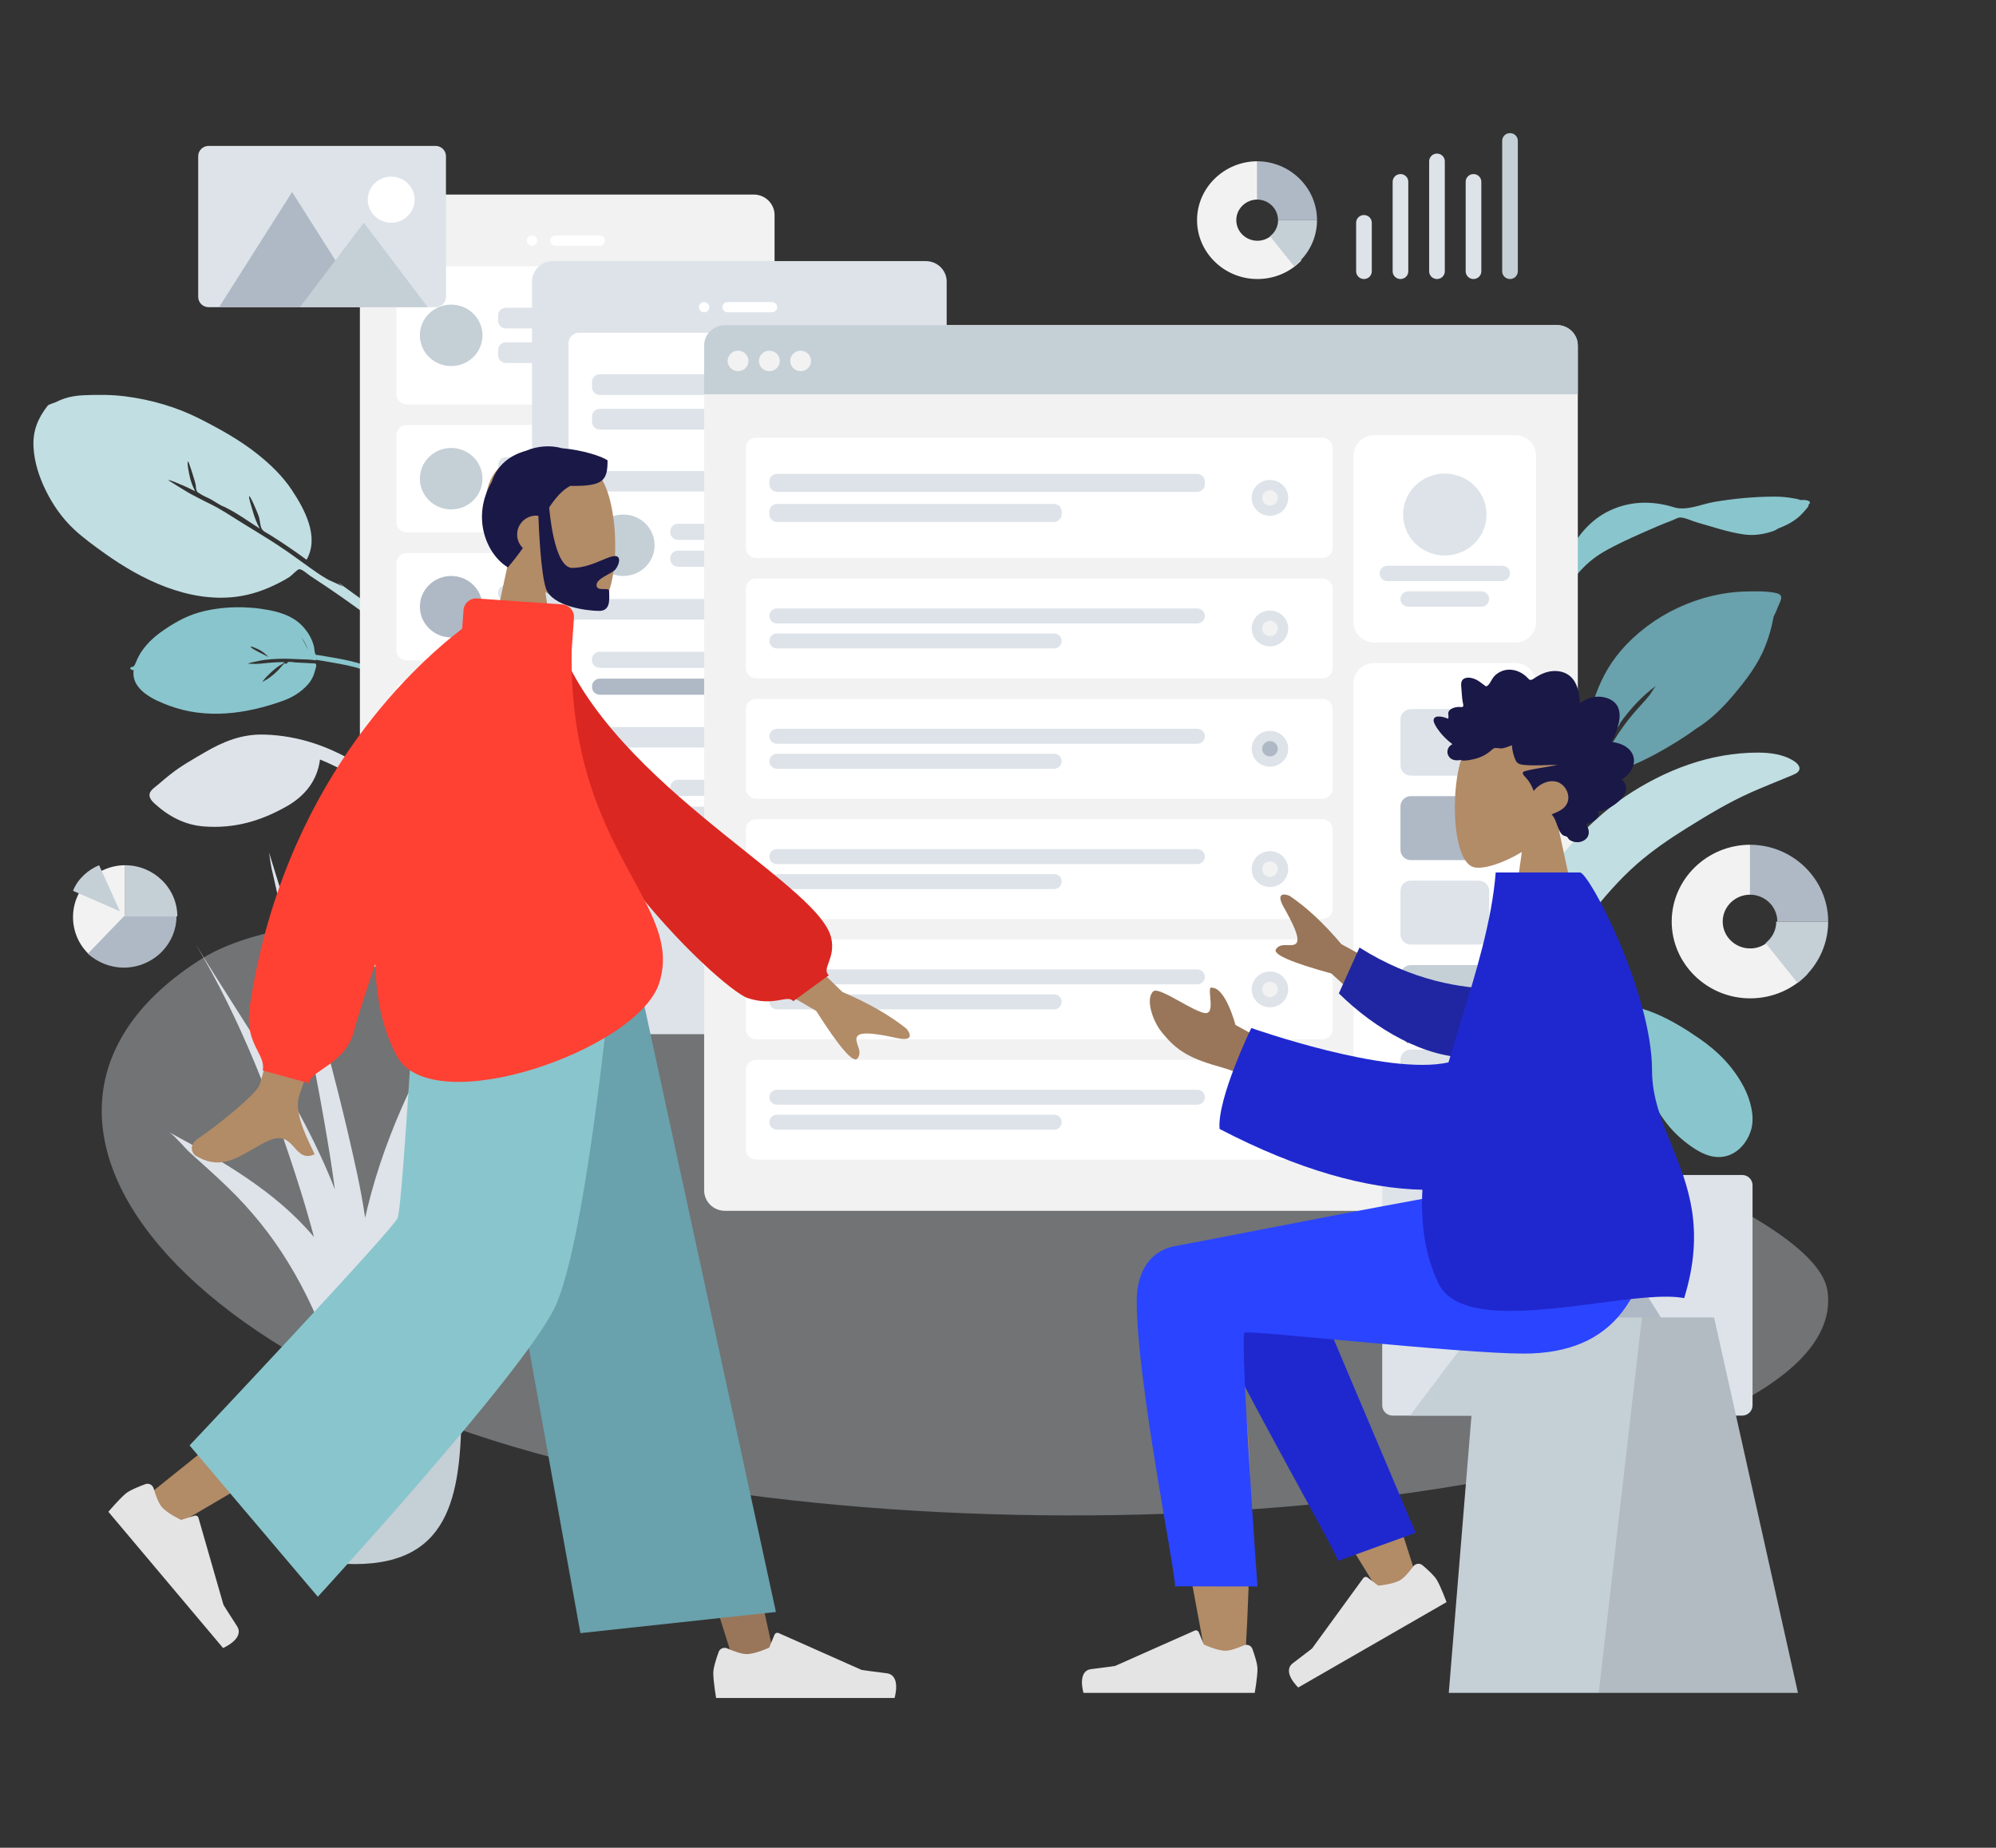 <svg xmlns="http://www.w3.org/2000/svg" width="634" height="587" fill="none" viewBox="0 0 634 587"><rect x="0" y="0" width="634" height="587" fill="#333333" stroke="none"/><path fill="#89C5CC" fill-rule="evenodd" d="M571.767 158.852C571.326 158.537 570.277 158.425 569.79 158.33C567.762 157.938 565.674 157.768 563.607 157.768C557.234 157.777 550.758 158.391 544.491 159.454C540.512 160.128 535.702 162.4 531.744 161.166C524.848 159.018 517.879 159.123 511.336 162.191C505.355 164.996 500.814 170.323 498.164 176.079C497.764 176.949 496.142 180.147 495.683 182.303C495.487 182.744 495.298 183.187 495.128 183.637C494.646 184.917 494.213 186.218 493.811 187.522C493.639 188.078 493.207 189.306 493.72 189.544C492.901 191.03 492.174 192.56 491.569 194.14C489.809 198.737 487.883 203.779 487.265 208.65C487.036 210.454 487.027 212.268 487.24 214.075C487.345 214.969 487.302 216.765 487.918 217.444C489.228 218.885 489.9 216.868 489.752 215.907C488.626 208.583 490.802 201.704 493.381 194.819C495.049 190.368 497.789 186.294 500.859 182.606C503.343 179.62 506.008 177.269 509.414 175.29C513.579 172.869 518.031 170.912 522.443 168.949C525.344 167.657 528.25 166.4 531.232 165.288C531.895 165.04 532.938 164.404 533.674 164.402C535.229 164.397 537.433 165.523 538.935 165.942C543.875 167.321 548.879 169.087 553.985 169.791C557.26 170.243 560.328 169.734 563.391 168.663C563.704 168.554 564.229 168.273 564.872 167.871C567.146 167.012 569.297 165.932 571.17 164.372C572.249 163.474 573.229 162.313 574.122 161.25C574.389 160.933 574.507 160.568 574.511 160.222C574.713 160.119 574.847 159.997 574.878 159.855C575.101 158.809 573.069 158.791 571.767 158.852Z" clip-rule="evenodd"/><path fill="#DDE3E9" fill-rule="evenodd" d="M54.071 246.037C52.821 247.031 51.595 248.046 50.398 249.102C49.486 249.907 47.873 250.871 47.545 252.091C47.205 253.359 48.279 254.545 49.128 255.311C53.615 259.364 58.668 262.104 64.886 262.56C74.46 263.262 82.793 260.862 91.1 256.139C96.935 252.821 100.8 247.914 101.645 241.288C108.594 244.123 115.314 248.031 121.026 252.828C123.844 255.194 126.271 257.816 128.516 260.722C129.954 262.585 131.345 264.476 132.636 266.441C133.197 267.294 133.767 268.808 134.694 269.3C135.781 269.877 137.096 268.972 137.042 267.785C136.996 266.797 135.91 265.651 135.402 264.844C134.558 263.503 133.702 262.17 132.8 260.866C131.34 258.754 129.832 256.673 128.187 254.697C124.489 250.257 119.784 246.59 114.908 243.462C105.552 237.462 95.284 233.682 83.901 233.362C76.901 233.165 71.013 235.513 65.027 239.019C61.3 241.202 57.453 243.348 54.071 246.037Z" clip-rule="evenodd"/><path fill="#C1DEE2" fill-rule="evenodd" d="M144.869 217.016C137.575 209.641 130.255 202.359 122.105 195.864C117.302 192.038 112.241 188.558 107.284 184.93C107.856 185.422 108.416 185.928 108.964 186.447C107.417 185.416 105.391 184.833 103.751 183.878C101.921 182.814 100.172 181.595 98.456 180.368C95.107 177.972 91.808 175.531 88.365 173.261C84.53 170.731 80.555 168.393 76.654 165.959C73.344 163.893 69.993 161.631 66.451 159.942C64.521 159.022 62.586 157.931 60.648 156.971C59.999 156.649 53.417 152.569 53.434 152.556C53.797 152.288 57.11 153.815 57.622 154.021C59.118 154.621 60.549 155.338 61.988 156.054C61.198 154.525 60.573 152.918 60.233 151.228C60.128 150.705 59.286 146.906 59.717 146.587C59.932 146.428 62.032 153.227 62.139 153.88C62.227 154.411 62.214 155.175 62.391 155.678C62.677 156.49 62.662 156.244 63.292 156.702C64.446 157.541 65.978 158.064 67.227 158.765C67.9 159.134 69.985 160.598 71.241 161.015C75.041 162.827 78.893 165.615 82.504 167.929C81.556 166.181 80.835 164.352 80.309 162.436C80.184 161.982 78.835 157.902 79.162 157.659C79.531 157.386 82.102 163.619 82.254 164.208C82.537 165.305 82.596 166.524 82.95 167.591C83.339 168.761 84.552 169.176 85.646 169.858C89.669 172.368 93.555 175.034 97.376 177.824C101.545 170.544 96.738 161.755 92.687 155.648C89.766 151.245 85.836 147.472 81.684 144.178C76.145 139.78 69.806 136.268 63.476 133.055C56.1 129.312 48.128 126.992 39.839 125.921C35.505 125.359 31.07 125.376 26.691 125.555C24.552 125.642 22.499 125.921 20.449 126.606C19.525 126.915 18.632 127.305 17.762 127.741C17.101 128.072 15.502 128.421 15.121 128.915C11.992 132.914 10.392 136.898 10.636 141.922C10.867 146.678 12.397 151.436 14.474 155.678C16.786 160.402 19.76 164.689 23.65 168.288C26.617 171.033 29.935 173.422 33.231 175.781C44.953 184.168 59.816 191.462 74.998 189.588C79.913 188.982 84.587 187.295 88.955 185.001C89.985 184.461 91.008 183.915 91.98 183.277C92.635 182.847 94.386 180.909 95.045 180.838C95.948 180.742 97.894 182.545 98.741 183.094C105.181 187.268 111.452 191.667 117.591 196.244C124.123 201.114 130.334 206.315 136.363 211.761C138.927 214.078 141.475 216.399 143.965 218.793C144.544 219.35 145.962 221.401 147.013 221.494C147.677 221.553 148.126 220.995 148.031 220.392C147.866 219.342 145.616 217.771 144.869 217.016Z" clip-rule="evenodd"/><path fill="#69A1AC" fill-rule="evenodd" d="M564.109 188.394C561.284 187.788 558.164 187.835 555.286 187.884C539.85 188.091 524.692 195.265 514.828 206.729C506.43 216.487 504.12 228.621 502.461 240.886C502.297 242.103 502.227 243.314 502.134 244.534C502.114 244.796 502.084 245.029 502.052 245.25C501.4 245.822 501.057 246.49 501.444 247.224C500.007 250.311 498.791 253.477 497.747 256.743C494.676 266.356 491.553 276.151 493.477 286.259C493.926 280.696 494.872 275.009 496.003 269.537C496.068 269.223 496.138 268.912 496.211 268.601C496.219 268.569 496.226 268.535 496.233 268.503C496.633 266.827 497.154 265.203 497.787 263.603C497.793 263.585 497.8 263.568 497.806 263.551C497.89 263.34 497.979 263.13 498.067 262.921C498.248 262.488 498.434 262.055 498.632 261.625C498.699 261.478 498.762 261.33 498.825 261.181C499.746 258.964 500.134 256.466 500.96 254.173C501.157 253.651 501.364 253.132 501.58 252.615C501.593 252.584 501.605 252.554 501.619 252.524C502.204 251.133 502.849 249.759 503.532 248.4C503.903 248.126 504.101 247.446 504.422 246.829C504.487 246.707 505.005 245.896 505.159 245.429C505.562 244.665 505.962 243.901 506.367 243.139C506.355 243.144 506.343 243.148 506.331 243.153C506.736 242.42 507.142 241.691 507.546 240.965C507.634 240.806 507.724 240.646 507.813 240.486C507.958 240.231 508.103 239.977 508.247 239.723C509.599 237.348 511.033 235.02 512.522 232.721C513.054 231.901 514.323 230.724 514.566 229.803C514.575 229.768 514.577 229.737 514.583 229.704C517.813 225.249 521.532 221.141 525.993 217.885C525.454 218.458 524.307 220.399 524.005 220.784C523.077 221.96 522.071 223.056 521.061 224.165C519.251 226.152 517.485 228.201 515.915 230.368C513.044 234.332 510.568 238.503 508.226 242.759C508.204 242.783 508.179 242.807 508.159 242.833C506.982 244.257 506.241 246.409 505.394 248.038C508.746 246.514 512.453 245.521 515.892 244.167C519.324 242.818 522.66 241.315 525.883 239.552C530.165 237.206 534.607 234.559 538.653 231.563C543.289 228.74 547.186 224.853 550.626 220.775C554.695 215.949 558.424 211.082 560.73 205.222C561.863 202.344 562.755 199.341 563.283 196.304C563.306 196.172 563.335 196.028 563.368 195.879C563.909 194.83 564.392 193.757 564.797 192.66C565.441 190.92 566.963 189.006 564.109 188.394Z" clip-rule="evenodd"/><path fill="#89C5CC" fill-rule="evenodd" d="M85.33 208.781C84.445 207.84 83.451 206.991 82.283 206.385C81.988 206.232 79.79 205.208 79.647 205.432C79.313 205.956 85.064 208.48 85.33 208.781ZM95.752 202.496C95.745 202.535 96.507 203.805 96.715 204.195C97.156 205.026 97.564 205.871 97.947 206.719C97.38 205.222 96.796 203.833 95.752 202.496ZM42.45 212.831C41.716 213.063 40.834 212.148 41.786 211.923C42.556 211.742 42.519 211.7 42.864 211.09C43.145 210.595 43.318 209.992 43.565 209.473C44.088 208.372 44.681 207.321 45.409 206.337C46.969 204.228 48.87 202.41 51.002 200.878C54.724 198.206 58.896 195.762 63.322 194.535C70.359 192.583 78.368 192.463 85.416 193.816C89.782 194.654 93.771 196.111 96.669 199.561C98.118 201.285 99.255 203.306 99.752 205.53C99.882 206.111 99.858 206.758 100.02 207.327C100.27 208.203 100.16 207.969 101.203 208.139C102.341 208.326 103.478 208.515 104.616 208.709C107.594 209.215 110.589 209.751 113.491 210.572C114.446 210.842 115.38 211.172 116.293 211.555C116.983 211.845 119.73 212.754 120.064 213.634C120.62 215.099 118.758 214.435 118.179 214.116C117.672 213.837 117.152 213.576 116.624 213.336C115.294 212.733 113.909 212.265 112.493 211.893C110.962 211.492 109.401 211.191 107.844 210.891C106.394 210.611 104.937 210.356 103.478 210.112C102.668 209.977 101.858 209.846 101.047 209.715C100.77 209.669 100.282 209.434 100.318 209.788C98.613 209.465 96.77 209.511 95.034 209.423C92.908 209.314 90.773 209.224 88.639 209.289C87.1 209.336 85.56 209.436 84.028 209.639C83.133 209.758 82.253 209.931 81.375 210.151C80.893 210.272 78.992 210.528 78.729 210.94C78.842 210.763 80.94 210.935 81.207 210.925C82.276 210.886 83.336 210.782 84.4 210.665C86.376 210.448 88.352 210.335 90.333 210.351C90.326 210.693 88.972 211.301 88.641 211.527C87.901 212.036 87.191 212.589 86.529 213.196C85.364 214.265 83.967 215.59 83.161 216.858C83.399 216.484 84.571 215.998 84.987 215.713C85.653 215.256 86.307 214.768 86.925 214.247C87.495 213.765 88.028 213.245 88.551 212.714C89.075 212.183 89.785 211.078 90.473 210.724C90.514 210.702 90.814 210.934 90.984 210.856C91.156 210.776 91.37 210.377 91.413 210.361C92.053 210.119 93.27 210.421 93.943 210.451C95.688 210.53 97.433 210.634 99.177 210.728C99.718 210.757 100.177 210.636 100.381 211.027C100.598 211.445 100.2 212.542 100.086 212.997C99.665 214.685 98.919 216.199 97.743 217.507C95.541 219.957 92.825 221.59 89.757 222.683C78.007 226.868 65.507 228.544 53.76 224.191C48.897 222.388 41.573 219.168 42.45 212.831Z" clip-rule="evenodd"/><g opacity=".6"><path fill="#DDE3E9" fill-rule="evenodd" d="M580.454 409.994C588.448 463.118 394.587 497.769 227.728 473.587C60.868 449.405 -15.68 354.972 63.943 304.654C143.566 254.336 572.46 356.87 580.454 409.994Z" clip-rule="evenodd" opacity=".6"/></g><path fill="#F2F2F2" d="M239.401 61.806H120.943C117.283 61.806 114.316 64.719 114.316 68.312V300.897C114.316 304.49 117.283 307.403 120.943 307.403H239.401C243.061 307.403 246.028 304.49 246.028 300.897V68.312C246.028 64.719 243.061 61.806 239.401 61.806Z"/><path fill="#fff" fill-rule="evenodd" d="M179.758 291.952C186.62 291.952 192.184 286.49 192.184 279.753C192.184 273.016 186.62 267.554 179.758 267.554C172.896 267.554 167.333 273.016 167.333 279.753C167.333 286.49 172.896 291.952 179.758 291.952Z" clip-rule="evenodd"/><path fill="#fff" fill-rule="evenodd" d="M168.989 78.071C169.905 78.071 170.646 77.342 170.646 76.444C170.646 75.546 169.905 74.818 168.989 74.818C168.074 74.818 167.333 75.546 167.333 76.444C167.333 77.342 168.074 78.071 168.989 78.071Z" clip-rule="evenodd"/><path fill="#fff" d="M190.527 74.818H176.445C175.53 74.818 174.788 75.546 174.788 76.444C174.788 77.342 175.53 78.071 176.445 78.071H190.527C191.442 78.071 192.184 77.342 192.184 76.444C192.184 75.546 191.442 74.818 190.527 74.818Z"/><path fill="#fff" d="M231.118 84.576H129.227C127.397 84.576 125.914 86.033 125.914 87.829V125.238C125.914 127.035 127.397 128.491 129.227 128.491H231.118C232.948 128.491 234.431 127.035 234.431 125.238V87.829C234.431 86.033 232.948 84.576 231.118 84.576Z"/><path fill="#DDE3E9" d="M216.207 97.751H160.705C159.333 97.751 158.22 98.843 158.22 100.191V101.898C158.22 103.246 159.333 104.338 160.705 104.338H216.207C217.579 104.338 218.692 103.246 218.692 101.898V100.191C218.692 98.843 217.579 97.751 216.207 97.751Z"/><path fill="#DDE3E9" d="M196.326 108.73H160.705C159.333 108.73 158.22 109.822 158.22 111.169V112.877C158.22 114.225 159.333 115.317 160.705 115.317H196.326C197.698 115.317 198.811 114.225 198.811 112.877V111.169C198.811 109.822 197.698 108.73 196.326 108.73Z"/><path fill="#C5CFD6" fill-rule="evenodd" d="M143.309 116.293C148.799 116.293 153.25 111.923 153.25 106.534C153.25 101.145 148.799 96.775 143.309 96.775C137.82 96.775 133.369 101.145 133.369 106.534C133.369 111.923 137.82 116.293 143.309 116.293Z" clip-rule="evenodd"/><path fill="#fff" d="M231.118 134.997H129.227C127.397 134.997 125.914 136.453 125.914 138.25V165.9C125.914 167.697 127.397 169.153 129.227 169.153H231.118C232.948 169.153 234.431 167.697 234.431 165.9V138.25C234.431 136.453 232.948 134.997 231.118 134.997Z"/><path fill="#DDE3E9" d="M216.207 145.244H160.705C159.333 145.244 158.22 146.336 158.22 147.684V147.928C158.22 149.275 159.333 150.367 160.705 150.367H216.207C217.579 150.367 218.692 149.275 218.692 147.928V147.684C218.692 146.336 217.579 145.244 216.207 145.244Z"/><path fill="#DDE3E9" d="M196.326 153.783H160.705C159.333 153.783 158.22 154.875 158.22 156.223V156.467C158.22 157.814 159.333 158.906 160.705 158.906H196.326C197.698 158.906 198.811 157.814 198.811 156.467V156.223C198.811 154.875 197.698 153.783 196.326 153.783Z"/><path fill="#C5CFD6" fill-rule="evenodd" d="M143.309 161.834C148.799 161.834 153.25 157.464 153.25 152.075C153.25 146.686 148.799 142.316 143.309 142.316C137.82 142.316 133.369 146.686 133.369 152.075C133.369 157.464 137.82 161.834 143.309 161.834Z" clip-rule="evenodd"/><path fill="#fff" d="M231.118 175.659H129.227C127.397 175.659 125.914 177.115 125.914 178.912V206.562C125.914 208.358 127.397 209.815 129.227 209.815H231.118C232.948 209.815 234.431 208.358 234.431 206.562V178.912C234.431 177.115 232.948 175.659 231.118 175.659Z"/><path fill="#DDE3E9" d="M216.207 185.906H160.705C159.333 185.906 158.22 186.998 158.22 188.345V188.589C158.22 189.937 159.333 191.029 160.705 191.029H216.207C217.579 191.029 218.692 189.937 218.692 188.589V188.345C218.692 186.998 217.579 185.906 216.207 185.906Z"/><path fill="#DDE3E9" d="M196.326 194.445H160.705C159.333 194.445 158.22 195.537 158.22 196.884V197.128C158.22 198.476 159.333 199.568 160.705 199.568H196.326C197.698 199.568 198.811 198.476 198.811 197.128V196.884C198.811 195.537 197.698 194.445 196.326 194.445Z"/><path fill="#AFB9C5" fill-rule="evenodd" d="M143.309 202.496C148.799 202.496 153.25 198.126 153.25 192.737C153.25 187.347 148.799 182.978 143.309 182.978C137.82 182.978 133.369 187.347 133.369 192.737C133.369 198.126 137.82 202.496 143.309 202.496Z" clip-rule="evenodd"/><path fill="#fff" d="M231.118 216.321H129.227C127.397 216.321 125.914 217.777 125.914 219.573V247.223C125.914 249.02 127.397 250.476 129.227 250.476H231.118C232.948 250.476 234.431 249.02 234.431 247.223V219.573C234.431 217.777 232.948 216.321 231.118 216.321Z"/><path fill="#DDE3E9" d="M216.207 226.567H160.705C159.333 226.567 158.22 227.66 158.22 229.007V229.251C158.22 230.598 159.333 231.691 160.705 231.691H216.207C217.579 231.691 218.692 230.598 218.692 229.251V229.007C218.692 227.66 217.579 226.567 216.207 226.567Z"/><path fill="#DDE3E9" d="M196.326 235.106H160.705C159.333 235.106 158.22 236.199 158.22 237.546V237.79C158.22 239.137 159.333 240.23 160.705 240.23H196.326C197.698 240.23 198.811 239.137 198.811 237.79V237.546C198.811 236.199 197.698 235.106 196.326 235.106Z"/><path fill="#C5CFD6" fill-rule="evenodd" d="M143.309 243.157C148.799 243.157 153.25 238.788 153.25 233.398C153.25 228.009 148.799 223.64 143.309 223.64C137.82 223.64 133.369 228.009 133.369 233.398C133.369 238.788 137.82 243.157 143.309 243.157Z" clip-rule="evenodd"/><path fill="#89C5CC" fill-rule="evenodd" d="M139.284 260.235C138.186 260.235 137.092 260.257 135.996 260.313C135.16 260.356 133.883 260.186 133.177 260.697C132.442 261.228 132.492 262.315 132.608 263.082C133.214 267.142 134.694 270.742 137.792 273.618C142.561 278.046 148.027 280.296 154.496 281.298C159.04 282.002 163.235 281.025 166.58 277.852C169.025 282.306 170.879 287.234 171.809 292.208C172.268 294.662 172.408 297.087 172.328 299.586C172.275 301.187 172.186 302.784 172.011 304.377C171.935 305.069 171.575 306.116 171.851 306.771C172.175 307.539 173.268 307.614 173.758 306.958C174.167 306.413 174.092 305.342 174.176 304.697C174.315 303.626 174.443 302.553 174.535 301.476C174.685 299.733 174.795 297.986 174.788 296.236C174.769 292.305 173.878 288.359 172.661 284.628C170.325 277.469 166.535 271.107 160.64 266.116C157.015 263.047 152.866 261.804 148.16 261.136C145.23 260.721 142.252 260.235 139.284 260.235Z" clip-rule="evenodd"/><path fill="#89C5CC" fill-rule="evenodd" d="M156.208 288.698C144.363 288.698 136.386 298.07 132.614 307.811C131.192 311.482 130.859 315.514 130.311 319.369C130.135 320.607 130.201 322.492 129.689 323.594C129.503 323.994 129.077 324.137 129.281 324.682C129.404 325.011 129.646 325.214 130.009 325.279C130.754 325.414 131.808 324.617 132.446 324.303C137.745 321.694 141.225 317.66 144.065 312.726C145.826 309.667 147.612 306.491 148.658 303.133C149.296 301.082 149.668 298.922 149.887 296.793C149.973 295.955 150.056 295.097 150.051 294.255C150.046 293.418 149.649 292.975 149.364 292.247C153.316 290.779 157.778 290.379 161.782 291.9C165.484 293.308 168.56 296.028 170.282 299.446C170.73 300.334 171.075 301.271 171.326 302.227C171.491 302.854 171.498 303.665 171.804 304.231C172.543 305.604 174.099 304.687 173.95 303.409C173.533 299.846 171.457 296.269 168.803 293.792C165.455 290.667 160.919 288.698 156.208 288.698Z" clip-rule="evenodd"/><path fill="#DDE3E9" d="M294.074 82.95H175.616C171.956 82.95 168.989 85.863 168.989 89.456V322.041C168.989 325.634 171.956 328.547 175.616 328.547H294.074C297.734 328.547 300.701 325.634 300.701 322.041V89.456C300.701 85.863 297.734 82.95 294.074 82.95Z"/><path fill="#fff" fill-rule="evenodd" d="M234.431 313.096C241.293 313.096 246.857 307.634 246.857 300.897C246.857 294.16 241.293 288.698 234.431 288.698C227.569 288.698 222.005 294.16 222.005 300.897C222.005 307.634 227.569 313.096 234.431 313.096Z" clip-rule="evenodd"/><path fill="#fff" fill-rule="evenodd" d="M223.662 99.215C224.577 99.215 225.319 98.487 225.319 97.588C225.319 96.69 224.577 95.962 223.662 95.962C222.747 95.962 222.005 96.69 222.005 97.588C222.005 98.487 222.747 99.215 223.662 99.215Z" clip-rule="evenodd"/><path fill="#fff" d="M245.2 95.962H231.118C230.203 95.962 229.461 96.69 229.461 97.588C229.461 98.487 230.203 99.215 231.118 99.215H245.2C246.115 99.215 246.857 98.487 246.857 97.588C246.857 96.69 246.115 95.962 245.2 95.962Z"/><path fill="#fff" d="M285.79 105.721H183.9C182.07 105.721 180.586 107.177 180.586 108.974V146.382C180.586 148.179 182.07 149.635 183.9 149.635H285.79C287.62 149.635 289.104 148.179 289.104 146.382V108.974C289.104 107.177 287.62 105.721 285.79 105.721Z"/><path fill="#DDE3E9" d="M246.028 118.895H190.527C189.155 118.895 188.042 119.987 188.042 121.335V123.043C188.042 124.39 189.155 125.482 190.527 125.482H246.028C247.401 125.482 248.514 124.39 248.514 123.043V121.335C248.514 119.987 247.401 118.895 246.028 118.895Z"/><path fill="#DDE3E9" d="M226.147 129.874H190.527C189.155 129.874 188.042 130.966 188.042 132.313V134.021C188.042 135.369 189.155 136.461 190.527 136.461H226.147C227.52 136.461 228.633 135.369 228.633 134.021V132.313C228.633 130.966 227.52 129.874 226.147 129.874Z"/><path fill="#DDE3E9" fill-rule="evenodd" d="M277.507 133.371C280.709 133.371 283.305 130.822 283.305 127.678C283.305 124.534 280.709 121.985 277.507 121.985C274.304 121.985 271.708 124.534 271.708 127.678C271.708 130.822 274.304 133.371 277.507 133.371Z" clip-rule="evenodd"/><path fill="#F2F2F2" fill-rule="evenodd" d="M277.507 130.118C278.879 130.118 279.992 129.026 279.992 127.678C279.992 126.33 278.879 125.238 277.507 125.238C276.134 125.238 275.022 126.33 275.022 127.678C275.022 129.026 276.134 130.118 277.507 130.118Z" clip-rule="evenodd"/><path fill="#fff" d="M285.79 156.141H183.9C182.07 156.141 180.586 157.598 180.586 159.394V187.044C180.586 188.841 182.07 190.297 183.9 190.297H285.79C287.62 190.297 289.104 188.841 289.104 187.044V159.394C289.104 157.598 287.62 156.141 285.79 156.141Z"/><path fill="#DDE3E9" d="M270.88 166.388H215.378C214.006 166.388 212.893 167.48 212.893 168.828V169.072C212.893 170.419 214.006 171.511 215.378 171.511H270.88C272.252 171.511 273.365 170.419 273.365 169.072V168.828C273.365 167.48 272.252 166.388 270.88 166.388Z"/><path fill="#DDE3E9" d="M250.999 174.927H215.378C214.006 174.927 212.893 176.019 212.893 177.367V177.611C212.893 178.958 214.006 180.05 215.378 180.05H250.999C252.371 180.05 253.484 178.958 253.484 177.611V177.367C253.484 176.019 252.371 174.927 250.999 174.927Z"/><path fill="#C5CFD6" fill-rule="evenodd" d="M197.983 182.978C203.472 182.978 207.923 178.608 207.923 173.219C207.923 167.83 203.472 163.46 197.983 163.46C192.493 163.46 188.042 167.83 188.042 173.219C188.042 178.608 192.493 182.978 197.983 182.978Z" clip-rule="evenodd"/><path fill="#fff" d="M285.79 196.803H183.9C182.07 196.803 180.586 198.259 180.586 200.056V227.706C180.586 229.502 182.07 230.959 183.9 230.959H285.79C287.62 230.959 289.104 229.502 289.104 227.706V200.056C289.104 198.259 287.62 196.803 285.79 196.803Z"/><path fill="#DDE3E9" d="M246.028 207.05H190.527C189.155 207.05 188.042 208.142 188.042 209.489V209.733C188.042 211.081 189.155 212.173 190.527 212.173H246.028C247.401 212.173 248.514 211.081 248.514 209.733V209.489C248.514 208.142 247.401 207.05 246.028 207.05Z"/><path fill="#AFB9C5" d="M226.147 215.589H190.527C189.155 215.589 188.042 216.681 188.042 218.028V218.272C188.042 219.62 189.155 220.712 190.527 220.712H226.147C227.52 220.712 228.633 219.62 228.633 218.272V218.028C228.633 216.681 227.52 215.589 226.147 215.589Z"/><path fill="#DDE3E9" fill-rule="evenodd" d="M277.507 219.574C280.709 219.574 283.305 217.025 283.305 213.881C283.305 210.737 280.709 208.188 277.507 208.188C274.304 208.188 271.708 210.737 271.708 213.881C271.708 217.025 274.304 219.574 277.507 219.574Z" clip-rule="evenodd"/><path fill="#F2F2F2" fill-rule="evenodd" d="M277.507 216.321C278.879 216.321 279.992 215.228 279.992 213.881C279.992 212.533 278.879 211.441 277.507 211.441C276.134 211.441 275.022 212.533 275.022 213.881C275.022 215.228 276.134 216.321 277.507 216.321Z" clip-rule="evenodd"/><path fill="#fff" d="M285.79 237.465H183.9C182.07 237.465 180.586 238.921 180.586 240.718V268.368C180.586 270.164 182.07 271.621 183.9 271.621H285.79C287.62 271.621 289.104 270.164 289.104 268.368V240.718C289.104 238.921 287.62 237.465 285.79 237.465Z"/><path fill="#DDE3E9" d="M270.88 247.711H215.378C214.006 247.711 212.893 248.804 212.893 250.151V250.395C212.893 251.743 214.006 252.835 215.378 252.835H270.88C272.252 252.835 273.365 251.743 273.365 250.395V250.151C273.365 248.804 272.252 247.711 270.88 247.711Z"/><path fill="#DDE3E9" d="M250.999 256.25H215.378C214.006 256.25 212.893 257.343 212.893 258.69V258.934C212.893 260.282 214.006 261.374 215.378 261.374H250.999C252.371 261.374 253.484 260.282 253.484 258.934V258.69C253.484 257.343 252.371 256.25 250.999 256.25Z"/><path fill="#C5CFD6" fill-rule="evenodd" d="M197.983 264.301C203.472 264.301 207.923 259.932 207.923 254.543C207.923 249.153 203.472 244.784 197.983 244.784C192.493 244.784 188.042 249.153 188.042 254.543C188.042 259.932 192.493 264.301 197.983 264.301Z" clip-rule="evenodd"/><path fill="#F2F2F2" d="M494.542 103.281H230.289C226.629 103.281 223.662 106.194 223.662 109.787V378.154C223.662 381.747 226.629 384.66 230.289 384.66H494.542C498.202 384.66 501.169 381.747 501.169 378.154V109.787C501.169 106.194 498.202 103.281 494.542 103.281Z"/><path fill="#fff" d="M481.288 138.25H436.555C432.895 138.25 429.928 141.163 429.928 144.756V197.616C429.928 201.209 432.895 204.122 436.555 204.122H481.288C484.948 204.122 487.915 201.209 487.915 197.616V144.756C487.915 141.163 484.948 138.25 481.288 138.25Z"/><path fill="#DDE3E9" fill-rule="evenodd" d="M458.922 176.472C466.242 176.472 472.176 170.647 472.176 163.46C472.176 156.274 466.242 150.448 458.922 150.448C451.601 150.448 445.667 156.274 445.667 163.46C445.667 170.647 451.601 176.472 458.922 176.472Z" clip-rule="evenodd"/><path fill="#DDE3E9" d="M477.146 179.725H440.697C439.325 179.725 438.212 180.817 438.212 182.165C438.212 183.512 439.325 184.604 440.697 184.604H477.146C478.518 184.604 479.631 183.512 479.631 182.165C479.631 180.817 478.518 179.725 477.146 179.725Z"/><path fill="#DDE3E9" d="M470.519 187.857H447.324C445.952 187.857 444.839 188.95 444.839 190.297C444.839 191.645 445.952 192.737 447.324 192.737H470.519C471.891 192.737 473.004 191.645 473.004 190.297C473.004 188.95 471.891 187.857 470.519 187.857Z"/><path fill="#C5CFD6" d="M223.662 109.787C223.662 106.194 226.629 103.281 230.289 103.281H494.542C498.202 103.281 501.169 106.194 501.169 109.787V125.238H223.662V109.787Z"/><path fill="#F2F2F2" fill-rule="evenodd" d="M234.431 117.919C236.261 117.919 237.745 116.463 237.745 114.666C237.745 112.87 236.261 111.413 234.431 111.413C232.601 111.413 231.118 112.87 231.118 114.666C231.118 116.463 232.601 117.919 234.431 117.919Z" clip-rule="evenodd"/><path fill="#F2F2F2" fill-rule="evenodd" d="M244.372 117.919C246.201 117.919 247.685 116.463 247.685 114.666C247.685 112.87 246.201 111.413 244.372 111.413C242.542 111.413 241.058 112.87 241.058 114.666C241.058 116.463 242.542 117.919 244.372 117.919Z" clip-rule="evenodd"/><path fill="#F2F2F2" fill-rule="evenodd" d="M254.312 117.919C256.142 117.919 257.626 116.463 257.626 114.666C257.626 112.87 256.142 111.413 254.312 111.413C252.482 111.413 250.999 112.87 250.999 114.666C250.999 116.463 252.482 117.919 254.312 117.919Z" clip-rule="evenodd"/><path fill="#fff" d="M481.288 210.628H436.555C432.895 210.628 429.928 213.541 429.928 217.134V361.89C429.928 365.483 432.895 368.396 436.555 368.396H481.288C484.948 368.396 487.915 365.483 487.915 361.89V217.134C487.915 213.541 484.948 210.628 481.288 210.628Z"/><path fill="#DDE3E9" d="M469.69 225.266H448.153C446.323 225.266 444.839 226.723 444.839 228.519V243.157C444.839 244.954 446.323 246.41 448.153 246.41H469.69C471.52 246.41 473.004 244.954 473.004 243.157V228.519C473.004 226.723 471.52 225.266 469.69 225.266Z"/><path fill="#AFB9C5" d="M469.69 252.916H448.153C446.323 252.916 444.839 254.373 444.839 256.169V269.994C444.839 271.791 446.323 273.247 448.153 273.247H469.69C471.52 273.247 473.004 271.791 473.004 269.994V256.169C473.004 254.373 471.52 252.916 469.69 252.916Z"/><path fill="#DDE3E9" d="M469.69 279.753H448.153C446.323 279.753 444.839 281.209 444.839 283.006V296.831C444.839 298.627 446.323 300.084 448.153 300.084H469.69C471.52 300.084 473.004 298.627 473.004 296.831V283.006C473.004 281.209 471.52 279.753 469.69 279.753Z"/><path fill="#DDE3E9" d="M469.69 333.427H448.153C446.323 333.427 444.839 334.883 444.839 336.679V350.504C444.839 352.301 446.323 353.757 448.153 353.757H469.69C471.52 353.757 473.004 352.301 473.004 350.504V336.679C473.004 334.883 471.52 333.427 469.69 333.427Z"/><path fill="#C5CFD6" d="M469.69 306.59H448.153C446.323 306.59 444.839 308.046 444.839 309.843V323.668C444.839 325.464 446.323 326.921 448.153 326.921H469.69C471.52 326.921 473.004 325.464 473.004 323.668V309.843C473.004 308.046 471.52 306.59 469.69 306.59Z"/><path fill="#fff" d="M419.988 139.063H240.23C238.4 139.063 236.916 140.52 236.916 142.316V174.032C236.916 175.829 238.4 177.285 240.23 177.285H419.988C421.818 177.285 423.301 175.829 423.301 174.032V142.316C423.301 140.52 421.818 139.063 419.988 139.063Z"/><path fill="#DDE3E9" d="M380.226 150.53H246.857C245.484 150.53 244.372 151.622 244.372 152.97V153.824C244.372 155.171 245.484 156.263 246.857 156.263H380.226C381.598 156.263 382.711 155.171 382.711 153.824V152.97C382.711 151.622 381.598 150.53 380.226 150.53Z"/><path fill="#DDE3E9" d="M334.744 160.085H246.857C245.484 160.085 244.372 161.178 244.372 162.525V163.379C244.372 164.726 245.484 165.819 246.857 165.819H334.744C336.117 165.819 337.23 164.726 337.23 163.379V162.525C337.23 161.178 336.117 160.085 334.744 160.085Z"/><path fill="#DDE3E9" fill-rule="evenodd" d="M403.382 163.867C406.585 163.867 409.181 161.318 409.181 158.174C409.181 155.03 406.585 152.482 403.382 152.482C400.18 152.482 397.583 155.03 397.583 158.174C397.583 161.318 400.18 163.867 403.382 163.867Z" clip-rule="evenodd"/><path fill="#F2F2F2" fill-rule="evenodd" d="M403.382 160.614C404.755 160.614 405.867 159.522 405.867 158.174C405.867 156.827 404.755 155.735 403.382 155.735C402.009 155.735 400.897 156.827 400.897 158.174C400.897 159.522 402.009 160.614 403.382 160.614Z" clip-rule="evenodd"/><path fill="#fff" d="M419.988 183.791H240.23C238.4 183.791 236.916 185.248 236.916 187.044V212.254C236.916 214.051 238.4 215.507 240.23 215.507H419.988C421.818 215.507 423.301 214.051 423.301 212.254V187.044C423.301 185.248 421.818 183.791 419.988 183.791Z"/><path fill="#DDE3E9" d="M380.288 193.306H246.795C245.456 193.306 244.372 194.371 244.372 195.685C244.372 196.998 245.456 198.063 246.795 198.063H380.288C381.626 198.063 382.711 196.998 382.711 195.685C382.711 194.371 381.626 193.306 380.288 193.306Z"/><path fill="#DDE3E9" d="M334.806 201.235H246.795C245.456 201.235 244.372 202.3 244.372 203.614C244.372 204.928 245.456 205.993 246.795 205.993H334.806C336.145 205.993 337.23 204.928 337.23 203.614C337.23 202.3 336.145 201.235 334.806 201.235Z"/><path fill="#DDE3E9" fill-rule="evenodd" d="M403.382 205.342C406.585 205.342 409.181 202.793 409.181 199.649C409.181 196.505 406.585 193.957 403.382 193.957C400.18 193.957 397.583 196.505 397.583 199.649C397.583 202.793 400.18 205.342 403.382 205.342Z" clip-rule="evenodd"/><path fill="#F2F2F2" fill-rule="evenodd" d="M403.382 202.089C404.755 202.089 405.867 200.997 405.867 199.649C405.867 198.302 404.755 197.21 403.382 197.21C402.009 197.21 400.897 198.302 400.897 199.649C400.897 200.997 402.009 202.089 403.382 202.089Z" clip-rule="evenodd"/><path fill="#fff" d="M419.988 222.013H240.23C238.4 222.013 236.916 223.47 236.916 225.266V250.476C236.916 252.273 238.4 253.729 240.23 253.729H419.988C421.818 253.729 423.301 252.273 423.301 250.476V225.266C423.301 223.47 421.818 222.013 419.988 222.013Z"/><path fill="#DDE3E9" d="M380.288 231.528H246.795C245.456 231.528 244.372 232.593 244.372 233.907C244.372 235.221 245.456 236.285 246.795 236.285H380.288C381.626 236.285 382.711 235.221 382.711 233.907C382.711 232.593 381.626 231.528 380.288 231.528Z"/><path fill="#DDE3E9" d="M334.806 239.457H246.795C245.456 239.457 244.372 240.522 244.372 241.836C244.372 243.15 245.456 244.215 246.795 244.215H334.806C336.145 244.215 337.23 243.15 337.23 241.836C337.23 240.522 336.145 239.457 334.806 239.457Z"/><path fill="#DDE3E9" fill-rule="evenodd" d="M403.382 243.564C406.585 243.564 409.181 241.015 409.181 237.871C409.181 234.727 406.585 232.179 403.382 232.179C400.18 232.179 397.583 234.727 397.583 237.871C397.583 241.015 400.18 243.564 403.382 243.564Z" clip-rule="evenodd"/><path fill="#AFB9C5" fill-rule="evenodd" d="M403.382 240.311C404.755 240.311 405.867 239.219 405.867 237.871C405.867 236.524 404.755 235.432 403.382 235.432C402.009 235.432 400.897 236.524 400.897 237.871C400.897 239.219 402.009 240.311 403.382 240.311Z" clip-rule="evenodd"/><path fill="#fff" d="M419.988 336.679H240.23C238.4 336.679 236.916 338.136 236.916 339.932V365.143C236.916 366.939 238.4 368.396 240.23 368.396H419.988C421.818 368.396 423.301 366.939 423.301 365.143V339.932C423.301 338.136 421.818 336.679 419.988 336.679Z"/><path fill="#DDE3E9" d="M380.288 346.194H246.795C245.456 346.194 244.372 347.259 244.372 348.573C244.372 349.887 245.456 350.952 246.795 350.952H380.288C381.626 350.952 382.711 349.887 382.711 348.573C382.711 347.259 381.626 346.194 380.288 346.194Z"/><path fill="#DDE3E9" d="M334.806 354.123H246.795C245.456 354.123 244.372 355.188 244.372 356.502C244.372 357.816 245.456 358.881 246.795 358.881H334.806C336.145 358.881 337.23 357.816 337.23 356.502C337.23 355.188 336.145 354.123 334.806 354.123Z"/><path fill="#DDE3E9" fill-rule="evenodd" d="M403.382 358.23C406.585 358.23 409.181 355.681 409.181 352.538C409.181 349.394 406.585 346.845 403.382 346.845C400.18 346.845 397.583 349.394 397.583 352.538C397.583 355.681 400.18 358.23 403.382 358.23Z" clip-rule="evenodd"/><path fill="#F2F2F2" fill-rule="evenodd" d="M403.382 354.977C404.755 354.977 405.867 353.885 405.867 352.537C405.867 351.19 404.755 350.098 403.382 350.098C402.009 350.098 400.897 351.19 400.897 352.537C400.897 353.885 402.009 354.977 403.382 354.977Z" clip-rule="evenodd"/><path fill="#fff" d="M419.988 298.457H240.23C238.4 298.457 236.916 299.914 236.916 301.71V326.921C236.916 328.717 238.4 330.173 240.23 330.173H419.988C421.818 330.173 423.301 328.717 423.301 326.921V301.71C423.301 299.914 421.818 298.457 419.988 298.457Z"/><path fill="#DDE3E9" d="M380.288 307.972H246.795C245.456 307.972 244.372 309.037 244.372 310.351C244.372 311.665 245.456 312.73 246.795 312.73H380.288C381.626 312.73 382.711 311.665 382.711 310.351C382.711 309.037 381.626 307.972 380.288 307.972Z"/><path fill="#DDE3E9" d="M334.806 315.901H246.795C245.456 315.901 244.372 316.966 244.372 318.28C244.372 319.594 245.456 320.659 246.795 320.659H334.806C336.145 320.659 337.23 319.594 337.23 318.28C337.23 316.966 336.145 315.901 334.806 315.901Z"/><path fill="#DDE3E9" fill-rule="evenodd" d="M403.382 320.008C406.585 320.008 409.181 317.459 409.181 314.315C409.181 311.171 406.585 308.623 403.382 308.623C400.18 308.623 397.583 311.171 397.583 314.315C397.583 317.459 400.18 320.008 403.382 320.008Z" clip-rule="evenodd"/><path fill="#F2F2F2" fill-rule="evenodd" d="M403.382 316.755C404.755 316.755 405.867 315.663 405.867 314.315C405.867 312.968 404.755 311.876 403.382 311.876C402.009 311.876 400.897 312.968 400.897 314.315C400.897 315.663 402.009 316.755 403.382 316.755Z" clip-rule="evenodd"/><path fill="#fff" d="M419.988 260.235H240.23C238.4 260.235 236.916 261.692 236.916 263.488V288.699C236.916 290.495 238.4 291.952 240.23 291.952H419.988C421.818 291.952 423.301 290.495 423.301 288.699V263.488C423.301 261.692 421.818 260.235 419.988 260.235Z"/><path fill="#DDE3E9" d="M380.288 269.75H246.795C245.456 269.75 244.372 270.815 244.372 272.129C244.372 273.443 245.456 274.508 246.795 274.508H380.288C381.626 274.508 382.711 273.443 382.711 272.129C382.711 270.815 381.626 269.75 380.288 269.75Z"/><path fill="#DDE3E9" d="M334.806 277.679H246.795C245.456 277.679 244.372 278.744 244.372 280.058C244.372 281.372 245.456 282.437 246.795 282.437H334.806C336.145 282.437 337.23 281.372 337.23 280.058C337.23 278.744 336.145 277.679 334.806 277.679Z"/><path fill="#DDE3E9" fill-rule="evenodd" d="M403.382 281.786C406.585 281.786 409.181 279.237 409.181 276.093C409.181 272.949 406.585 270.401 403.382 270.401C400.18 270.401 397.583 272.949 397.583 276.093C397.583 279.237 400.18 281.786 403.382 281.786Z" clip-rule="evenodd"/><path fill="#F2F2F2" fill-rule="evenodd" d="M403.382 278.533C404.755 278.533 405.867 277.441 405.867 276.093C405.867 274.746 404.755 273.654 403.382 273.654C402.009 273.654 400.897 274.746 400.897 276.093C400.897 277.441 402.009 278.533 403.382 278.533Z" clip-rule="evenodd"/><path fill="#C1DEE2" fill-rule="evenodd" d="M569.913 241.837C566.645 239.661 562.3 239.091 558.39 239.091C543.118 239.091 528.763 244.654 516.362 252.942C509.567 257.483 503.488 263.267 498.122 269.288C495.024 272.765 492.262 276.524 490.307 280.707C488.987 283.53 488.081 286.471 487.468 289.504C486.72 293.201 486.125 296.973 485.856 300.732C485.75 302.212 484.875 310.065 487.382 310.199C487.367 310.392 487.363 310.577 487.379 310.742C481.936 319.097 478.573 328.889 475.454 338.172C472.742 346.25 470.324 354.397 468.755 362.754C466.688 373.756 465.331 384.925 464.686 396.086C464.547 398.485 464.452 400.884 464.37 403.286C464.3 405.334 464.23 407.383 464.161 409.432C464.085 411.728 463.673 414.371 464.045 416.653C464.369 418.641 466.121 418.34 466.199 416.362C466.293 413.973 466.277 411.58 466.384 409.19C466.525 406.018 466.671 402.845 466.829 399.673C467.93 377.641 472.06 355.933 479.682 335.121C482.767 326.699 486.3 318.727 490.843 310.936C494.837 304.087 499.641 297.455 504.552 291.279C509.324 285.276 514.287 279.414 520.135 274.329C524.881 270.202 530.101 266.607 535.467 263.262C542.282 259.014 549.085 254.869 556.467 251.608C560.305 249.913 564.215 248.395 568.083 246.768C568.779 246.476 569.524 246.192 570.194 245.853C572.426 244.723 571.691 243.021 569.913 241.837Z" clip-rule="evenodd"/><path fill="#89C5CC" fill-rule="evenodd" d="M508.473 318.788C514.667 318.788 520.179 319.579 525.886 321.995C530.812 324.081 535.302 326.842 539.661 329.847C545.792 334.075 550.621 338.995 554.002 345.515C556.022 349.41 557.503 354.921 556.147 359.169C554.549 364.172 550.162 368.346 544.384 367.464C540.812 366.92 537.537 364.598 534.822 362.413C531.573 359.798 528.972 356.655 526.825 353.164C523.323 347.469 521.265 341.031 518.29 335.08C516.878 332.255 515.514 329.412 513.822 326.727C512.986 325.398 512.094 324.082 510.824 323.093C510.145 322.565 507.281 321.651 508.376 320.464C492.313 320.671 478.084 332.782 475 347.773C474.713 349.17 474.488 350.578 474.251 351.984C474.102 352.872 474.162 356.146 473.354 356.713C471.571 357.963 472.32 354.163 472.397 353.616C472.595 352.202 472.805 350.789 473.026 349.378C474.231 341.706 477.71 334.574 483.512 329.102C490.146 322.846 499.099 318.788 508.473 318.788Z" clip-rule="evenodd"/><path fill="#DDE3E9" fill-rule="evenodd" d="M62.077 299.869C77.54 325.336 95.549 349.995 106.364 377.84C105.929 374.557 105.467 371.279 104.949 368.005C102.205 350.65 98.794 333.422 95.21 316.214C93.385 307.453 91.454 298.723 89.475 289.995C88.41 285.307 87.358 280.616 86.271 275.932C86.008 274.797 85.782 272.815 85.453 270.807C95.963 304.668 106.099 338.554 113.513 373.228C114.486 377.779 115.314 382.321 115.993 386.856C116.225 385.822 116.453 384.787 116.703 383.755C119.703 371.388 124.203 359.12 129.561 347.556C132.122 342.026 135.064 336.618 138.528 331.577C140.688 328.436 145.783 324.701 147.753 321.483C136.976 340.889 133.085 365.169 126.862 386.265C125.343 391.413 123.815 396.553 122.317 401.702C131.701 383.227 146.261 368.047 166.504 361.469C142.001 377.363 127.303 405.198 117.399 433.666C117.367 434.003 117.328 434.341 117.294 434.679C120.209 429.249 123.88 424.337 128.855 420.898C139.505 413.533 151.317 415.679 161.647 421.996C153.54 416.937 138.888 421.544 132.067 426.686C127.183 430.367 123.01 435.305 119.386 440.123C118.518 441.278 117.332 442.625 116.081 444.062C114.326 455.245 111.466 466.351 107.417 477.369C108.086 474.206 107.603 469.149 107.788 466.791C107.808 466.536 107.825 466.281 107.845 466.027C107.229 468.439 106.635 470.823 106.062 473.17C107.2 468.693 107.818 464.018 108.301 459.296C108.426 457.267 108.547 455.237 108.675 453.208C108.634 449.356 108.473 445.49 108.199 441.616C107.231 437.852 106.146 434.302 105.25 431.349C102.022 420.695 97.288 410.489 91.462 400.966C86.146 392.277 79.783 384.407 72.437 377.288C68.477 373.451 64.333 369.798 60.247 366.094C58.769 364.755 56.129 361.462 53.844 359.745C70.479 368.749 87.6 378.488 99.735 392.994C98.312 387.631 96.767 382.343 95.132 377.162C86.84 350.874 76.369 323.629 62.077 299.869Z" clip-rule="evenodd"/><path fill="#C5CFD6" fill-rule="evenodd" d="M78.696 444.026C78.696 473.221 81.051 496.887 112.66 496.887C144.268 496.887 146.623 473.221 146.623 444.026" clip-rule="evenodd"/><path fill="#DDE3E9" d="M435.727 70.751C435.727 69.404 434.615 68.312 433.242 68.312C431.869 68.312 430.757 69.404 430.757 70.751V86.203C430.757 87.55 431.869 88.643 433.242 88.643C434.615 88.643 435.727 87.55 435.727 86.203V70.751Z"/><path fill="#DDE3E9" d="M447.324 57.74C447.324 56.392 446.212 55.3 444.839 55.3C443.467 55.3 442.354 56.392 442.354 57.74V86.203C442.354 87.55 443.467 88.643 444.839 88.643C446.212 88.643 447.324 87.55 447.324 86.203V57.74Z"/><path fill="#DDE3E9" d="M458.922 51.234C458.922 49.886 457.809 48.794 456.437 48.794C455.064 48.794 453.951 49.886 453.951 51.234V86.203C453.951 87.55 455.064 88.643 456.437 88.643C457.809 88.643 458.922 87.55 458.922 86.203V51.234Z"/><path fill="#DDE3E9" d="M470.519 57.74C470.519 56.392 469.406 55.3 468.034 55.3C466.661 55.3 465.549 56.392 465.549 57.74V86.203C465.549 87.55 466.661 88.643 468.034 88.643C469.406 88.643 470.519 87.55 470.519 86.203V57.74Z"/><path fill="#C5CFD6" d="M482.116 44.728C482.116 43.38 481.004 42.288 479.631 42.288C478.259 42.288 477.146 43.38 477.146 44.728V86.203C477.146 87.55 478.259 88.643 479.631 88.643C481.004 88.643 482.116 87.55 482.116 86.203V44.728Z"/><path fill="#F2F2F2" fill-rule="evenodd" d="M23.195 291.346C23.195 282.288 30.652 274.874 39.762 274.874V291.346L28.44 303.337C25.219 300.405 23.195 296.105 23.195 291.346Z" clip-rule="evenodd"/><path fill="#AFB9C5" fill-rule="evenodd" d="M39.324 291.138H56.055C56.055 295.384 54.291 299.362 51.501 302.253C48.434 305.415 44.065 307.403 39.324 307.403C34.956 307.403 30.958 305.688 27.89 302.976L39.324 291.138Z" clip-rule="evenodd"/><path fill="#C5CFD6" fill-rule="evenodd" d="M56.33 291.138C56.33 282.194 48.873 274.874 39.762 274.874V291.138H56.33ZM31.478 274.874L38.105 289.512L23.195 283.006C24.669 279.211 27.98 276.321 31.478 274.874Z" clip-rule="evenodd"/><path fill="#F2F2F2" fill-rule="evenodd" d="M562.275 298.603C560.684 300.262 558.429 301.304 555.921 301.304C551.102 301.304 547.195 297.481 547.195 292.765C547.195 288.049 551.102 284.226 555.921 284.226V268.368C542.212 268.368 530.99 279.349 530.99 292.765C530.99 306.181 542.212 317.162 555.921 317.162C563.122 317.162 569.63 314.18 574.066 309.438L562.275 298.603Z" clip-rule="evenodd"/><path fill="#AFB9C5" fill-rule="evenodd" d="M555.842 268.368V284.226C560.646 284.226 564.54 288.049 564.54 292.765H580.693C580.693 279.349 569.508 268.368 555.842 268.368Z" clip-rule="evenodd"/><path fill="#C5CFD6" fill-rule="evenodd" d="M564.206 292.765C564.206 295.535 562.876 297.998 560.812 299.589L570.97 312.282C576.882 307.738 580.693 300.693 580.693 292.765H564.206Z" clip-rule="evenodd"/><path fill="#F2F2F2" fill-rule="evenodd" d="M404.291 74.414C403.066 75.686 401.332 76.485 399.403 76.485C395.696 76.485 392.691 73.554 392.691 69.938C392.691 66.323 395.696 63.392 399.403 63.392V51.234C388.857 51.234 380.226 59.653 380.226 69.938C380.226 80.224 388.857 88.643 399.403 88.643C404.942 88.643 409.948 86.357 413.361 82.721L404.291 74.414Z" clip-rule="evenodd"/><path fill="#AFB9C5" fill-rule="evenodd" d="M399.278 51.234V63.392C402.961 63.392 405.947 66.323 405.947 69.938H418.331C418.331 59.653 409.756 51.234 399.278 51.234Z" clip-rule="evenodd"/><path fill="#C5CFD6" fill-rule="evenodd" d="M405.966 69.938C405.966 72.016 404.969 73.863 403.42 75.056L411.038 84.576C415.473 81.168 418.331 75.885 418.331 69.938H405.966Z" clip-rule="evenodd"/><path fill="#C5CFD6" fill-rule="evenodd" d="M102.725 88.631C102.722 88.64 102.718 88.648 102.713 88.658C102.718 88.65 102.725 88.617 102.725 88.631Z" clip-rule="evenodd"/><path fill="#C5CFD6" fill-rule="evenodd" d="M102.717 88.644C102.717 88.645 102.716 88.649 102.716 88.652C102.716 88.644 102.731 88.619 102.717 88.644Z" clip-rule="evenodd"/><path fill="#C5CFD6" fill-rule="evenodd" d="M102.774 88.506C102.763 88.538 102.748 88.569 102.735 88.602C102.741 88.586 102.748 88.573 102.754 88.556C102.582 88.979 102.691 88.704 102.774 88.506Z" clip-rule="evenodd"/><path fill="#C5CFD6" fill-rule="evenodd" d="M102.737 88.604C102.73 88.619 102.724 88.635 102.717 88.65C102.669 88.741 102.737 88.604 102.737 88.604Z" clip-rule="evenodd"/><path fill="#C5CFD6" fill-rule="evenodd" d="M102.718 88.645C102.718 88.643 102.718 88.643 102.72 88.641C102.718 88.643 102.718 88.643 102.718 88.645Z" clip-rule="evenodd"/><path fill="#C5CFD6" fill-rule="evenodd" d="M102.711 88.656C102.701 88.676 102.758 88.58 102.711 88.656V88.656Z" clip-rule="evenodd"/><path fill="#C5CFD6" fill-rule="evenodd" d="M102.717 88.645L102.721 88.641C102.719 88.643 102.719 88.645 102.717 88.645Z" clip-rule="evenodd"/><path fill="#DDE3E9" d="M138.339 46.354H66.27C64.44 46.354 62.957 47.811 62.957 49.607V94.335C62.957 96.132 64.44 97.588 66.27 97.588H138.339C140.169 97.588 141.653 96.132 141.653 94.335V49.607C141.653 47.811 140.169 46.354 138.339 46.354Z"/><path fill="#AFB9C5" fill-rule="evenodd" d="M92.778 60.993L69.584 97.588H115.973L92.778 60.993Z" clip-rule="evenodd"/><path fill="#C5CFD6" fill-rule="evenodd" d="M115.559 70.751L95.263 97.588H135.854L115.559 70.751Z" clip-rule="evenodd"/><path fill="#fff" fill-rule="evenodd" d="M124.257 70.751C128.375 70.751 131.712 67.475 131.712 63.432C131.712 59.39 128.375 56.113 124.257 56.113C120.139 56.113 116.801 59.39 116.801 63.432C116.801 67.475 120.139 70.751 124.257 70.751Z" clip-rule="evenodd"/><path fill="#C5CFD6" fill-rule="evenodd" d="M497.85 435.883C497.853 435.891 497.856 435.899 497.861 435.909C497.856 435.901 497.85 435.868 497.85 435.883Z" clip-rule="evenodd"/><path fill="#C5CFD6" fill-rule="evenodd" d="M497.857 435.895C497.857 435.897 497.859 435.9 497.859 435.903C497.859 435.895 497.844 435.87 497.857 435.895Z" clip-rule="evenodd"/><path fill="#C5CFD6" fill-rule="evenodd" d="M497.8 435.757C497.811 435.79 497.826 435.821 497.84 435.853C497.833 435.837 497.826 435.824 497.82 435.808C497.992 436.231 497.883 435.956 497.8 435.757Z" clip-rule="evenodd"/><path fill="#C5CFD6" fill-rule="evenodd" d="M497.837 435.856C497.844 435.871 497.85 435.887 497.857 435.901C497.905 435.993 497.837 435.856 497.837 435.856Z" clip-rule="evenodd"/><path fill="#C5CFD6" fill-rule="evenodd" d="M497.856 435.896C497.856 435.894 497.856 435.894 497.854 435.892C497.856 435.894 497.856 435.894 497.856 435.896Z" clip-rule="evenodd"/><path fill="#C5CFD6" fill-rule="evenodd" d="M497.864 435.908C497.874 435.927 497.817 435.832 497.864 435.908V435.908Z" clip-rule="evenodd"/><path fill="#C5CFD6" fill-rule="evenodd" d="M497.858 435.896L497.854 435.892C497.856 435.894 497.856 435.896 497.858 435.896Z" clip-rule="evenodd"/><path fill="#DDE3E9" d="M442.354 373.275H553.357C555.187 373.275 556.67 374.731 556.67 376.528V446.466C556.67 448.263 555.187 449.719 553.357 449.719H442.354C440.524 449.719 439.041 448.263 439.041 446.466V376.528C439.041 374.731 440.524 373.275 442.354 373.275Z"/><path fill="#AFB9C5" fill-rule="evenodd" d="M512.993 395.232L547.002 449.719H478.984L512.993 395.232Z" clip-rule="evenodd"/><path fill="#C5CFD6" fill-rule="evenodd" d="M477.928 409.828L507.994 449.719H447.862L477.928 409.828Z" clip-rule="evenodd"/><path fill="#fff" fill-rule="evenodd" d="M465.135 409.871C458.958 409.871 453.951 404.955 453.951 398.892C453.951 392.828 458.958 387.913 465.135 387.913C471.311 387.913 476.318 392.828 476.318 398.892C476.318 404.955 471.311 409.871 465.135 409.871Z" clip-rule="evenodd"/><path fill="#B28B67" fill-rule="evenodd" d="M483.389 270.677C477.144 274.431 471.008 276.245 468.127 275.505C460.904 273.648 460.24 247.298 465.829 236.911C471.418 226.523 500.148 221.995 501.596 242.577C502.099 249.72 499.091 256.095 494.647 261.297L502.615 298.333H479.469L483.389 270.677Z" clip-rule="evenodd"/><path fill="#191847" fill-rule="evenodd" d="M511.688 235.726C512.435 234.987 512.843 233.932 513.196 232.931C513.562 231.891 513.918 230.84 514.161 229.757C514.647 227.594 514.652 225.107 513.104 223.427C511.863 222.08 510.001 221.476 508.283 221.345C507.138 221.257 505.962 221.417 504.864 221.777C503.775 222.134 502.836 222.845 501.78 223.287C501.74 220.956 501.34 218.516 500.154 216.526C499.013 214.611 497.193 213.536 495.121 213.252C492.994 212.96 490.894 213.456 488.99 214.483C488.513 214.74 488.041 215.01 487.589 215.315C487.211 215.57 486.817 215.877 486.373 215.981C485.878 216.097 485.633 215.812 485.311 215.452C484.934 215.03 484.509 214.658 484.059 214.328C482.071 212.871 479.462 212.271 477.159 213.145C476.097 213.548 475.065 214.231 474.345 215.173C473.703 216.013 473.245 217.345 472.359 217.93C471.983 218.178 471.718 217.849 471.376 217.606C470.861 217.24 470.371 216.837 469.851 216.482C469.12 215.982 468.328 215.609 467.481 215.413C466.24 215.127 464.526 215.194 464.171 216.815C464.038 217.423 464.14 218.074 464.183 218.687C464.242 219.529 464.304 220.371 464.377 221.212C464.433 221.85 464.503 222.467 464.624 223.094C464.688 223.428 464.89 224.051 464.746 224.386C464.567 224.804 463.738 224.566 463.384 224.581C462.684 224.61 461.982 224.732 461.335 225.03C460.834 225.261 460.307 225.601 460.096 226.173C459.966 226.525 460 226.887 460.061 227.249C460.135 227.683 460.051 227.914 459.996 228.352C459.056 227.891 455.801 226.866 455.392 228.545C455.255 229.104 455.566 229.735 455.803 230.207C456.218 231.034 456.763 231.789 457.32 232.51C458.482 234.014 459.869 235.31 461.361 236.419C459.613 237.194 459.156 239.481 460.67 240.843C461.338 241.444 462.237 241.578 463.08 241.539C463.388 241.525 463.833 241.407 464.076 241.461C464.207 241.489 464.347 241.6 464.528 241.612C465.717 241.693 467.06 241.408 468.223 241.144C470.296 240.675 472.258 239.696 473.86 238.205C474.271 237.822 474.611 237.602 475.164 237.608C475.649 237.613 476.124 237.745 476.608 237.758C477.89 237.79 479.045 237.166 480.235 236.75C480.308 238.353 480.766 240.118 481.424 241.56C481.96 242.736 483.08 242.907 484.18 243.011C487.699 243.341 491.23 242.972 494.753 242.977C491.343 243.746 487.818 244.063 484.438 244.967C482.91 245.376 484.077 246.403 484.73 247.115C485.806 248.287 486.606 249.74 487.161 251.27C488.829 249.101 491.778 247.672 494.391 248.339C497.277 249.075 499.31 252.967 497.464 255.766C496.392 257.391 494.457 258.018 492.847 258.716C494.103 260.018 494.407 261.942 495.163 263.562C495.536 264.362 496.059 265.265 496.893 265.543C497.202 265.647 497.564 265.655 497.807 265.906C498.109 266.217 498.18 266.564 498.566 266.831C500.102 267.896 502.502 267.814 503.864 266.424C505.096 265.167 504.776 263.177 503.747 261.902C505.384 261.222 508.367 260.346 507.717 257.803C511.265 257.568 519.879 251.829 515.117 247.636C517.731 246.163 520.132 242.564 518.453 239.391C517.16 236.947 514.154 235.855 511.688 235.726" clip-rule="evenodd"/><path fill="#C5CFD6" fill-rule="evenodd" d="M544.45 418.549H469.943L460.181 537.804H571.09L544.45 418.549Z" clip-rule="evenodd"/><path fill="#000" fill-opacity=".1" fill-rule="evenodd" d="M544.45 418.549H521.535L507.82 537.804H571.09L544.45 418.549Z" clip-rule="evenodd"/><path fill="#B28B67" fill-rule="evenodd" d="M429.007 442.175C437.38 459.882 450.462 502.866 450.462 502.866L439.355 507.926C439.355 507.926 411.174 462.743 393.951 431.856C394.753 438.809 395.57 446.637 396.328 454.866C398.122 474.361 396.329 516.479 395.363 528.645C394.757 536.292 384.338 534.69 383.365 528.625C383.201 527.598 382.529 523.992 381.527 518.612C376.616 492.23 363.76 423.182 363.737 406.276C363.728 399.473 377.056 393.361 385 398.118C390.456 392.312 400.783 388.966 406.716 398.557C410.488 404.654 419.449 421.963 429.007 442.175Z" clip-rule="evenodd"/><path fill="#1F28CF" fill-rule="evenodd" d="M449.668 486.952L411.547 396.898C402.414 382.248 376.809 399.879 379.923 408.376C386.994 427.666 422.954 490.115 425.06 495.863L449.668 486.952Z" clip-rule="evenodd"/><path fill="#E4E4E4" fill-rule="evenodd" d="M448.886 497.651C449.58 496.711 450.922 496.488 451.818 497.241C453.391 498.564 455.612 500.568 456.42 501.964C457.724 504.216 459.474 508.972 459.474 508.972C456.853 510.481 412.366 536.094 412.366 536.094C412.366 536.094 407.025 531.097 410.701 528.337C414.378 525.576 416.77 523.681 416.77 523.681L433.008 501.371C433.339 500.916 433.981 500.824 434.428 501.167L437.777 503.738C437.777 503.738 442.426 503.334 444.716 502.015C446.091 501.224 447.767 499.168 448.886 497.651Z" clip-rule="evenodd"/><path fill="#E4E4E4" fill-rule="evenodd" d="M395.062 522.719C396.133 522.251 397.405 522.727 397.803 523.826C398.503 525.756 399.421 528.6 399.421 530.211C399.421 532.813 398.552 537.804 398.552 537.804C395.526 537.804 344.156 537.804 344.156 537.804C344.156 537.804 342.036 530.813 346.604 530.256C351.173 529.699 354.194 529.25 354.194 529.25L379.445 518.024C379.959 517.796 380.56 518.036 380.775 518.556L382.386 522.453C382.386 522.453 386.615 524.421 389.259 524.421C390.848 524.421 393.332 523.474 395.062 522.719Z" clip-rule="evenodd"/><path fill="#2B44FF" fill-rule="evenodd" d="M361.065 413.195C361.065 438.745 373.234 498.344 373.241 503.97L399.421 503.99C399.421 503.99 393.673 424.221 395.345 423.362C397.017 422.502 463.869 430.018 483.919 430.018C512.831 430.018 524.791 411.837 525.762 378.156H468.488C456.826 379.401 395.999 391.635 373.409 395.841C363.737 397.642 361.065 406.157 361.065 413.195Z" clip-rule="evenodd"/><path fill="#997659" fill-rule="evenodd" d="M426.09 299.958L459.565 318.241L447.203 331.472L422.879 309.263C410.066 305.742 404.206 303.165 405.3 301.535C406.222 300.16 407.71 300.208 409.08 300.251C410.148 300.286 411.144 300.318 411.746 299.673C413.122 298.201 410.498 293.053 407.798 288.275C405.098 283.496 407.985 283.912 409.636 284.599C415.038 288.246 420.523 293.366 426.09 299.958ZM392.433 325.612L407.137 333.667L406.299 348.381C406.299 348.381 396.776 341.527 388.583 339.249C378.136 336.344 373.909 334.126 368.804 327.64C366.073 324.169 363.754 317.192 366.354 314.92C367.352 314.049 371.068 316.108 374.859 318.209C377.749 319.81 380.682 321.435 382.489 321.806C384.922 322.306 384.637 319.161 384.41 316.649C384.246 314.845 384.113 313.367 385.034 313.795C389.338 313.868 392.433 325.612 392.433 325.612Z" clip-rule="evenodd"/><path fill="#2026A2" fill-rule="evenodd" d="M475.868 314.168C464.143 314.044 448.507 311.575 431.824 301.015L425.272 315.585C436.78 326.973 452.961 336.33 467.109 335.934C478.259 335.622 483.957 322.173 475.868 314.168Z" clip-rule="evenodd"/><path fill="#1F28CF" fill-rule="evenodd" d="M507.491 413.989C518.638 412.54 528.88 411.208 534.95 412.4C541.76 390.344 536.105 376.458 530.885 363.639C527.739 355.913 524.75 348.574 524.744 340.069C524.725 315.3 504.781 277.175 501.847 277.175H501.004H477.749H475.087C473.891 292.502 468.784 309.097 463.645 325.799C462.445 329.7 461.243 333.606 460.089 337.503C440.641 341.905 397.458 326.582 397.458 326.582C397.458 326.582 386.556 349.072 387.379 358.65C412.514 371.743 434.057 377.58 451.806 377.965C451.242 388.467 452.524 398.46 456.83 407.591C462.6 419.825 486.629 416.701 507.491 413.989Z" clip-rule="evenodd"/><path fill="#B28B67" fill-rule="evenodd" d="M173.239 188.088C179.746 191.998 186.14 193.887 189.141 193.115C196.667 191.182 197.359 163.738 191.536 152.919C185.713 142.1 155.777 137.385 154.268 158.821C153.744 166.26 156.878 172.9 161.509 178.318L153.206 216.891H177.323L173.239 188.088Z" clip-rule="evenodd"/><path fill="#191847" fill-rule="evenodd" d="M174.444 161.188C176.531 158.092 178.533 155.73 181.139 154.359C191.741 154.526 192.982 152.631 192.982 146.245C191.27 145.024 185.228 142.967 178.461 142.389C175.009 141.404 170.919 141.589 166.98 143.232C162.117 144.607 158 147.569 156.181 153.114C149.6 164.433 154.595 176.217 161.326 180.242C163.117 178.126 164.681 176.076 166.076 174.113C164.955 173.021 164.26 171.498 164.26 169.813C164.26 166.494 166.959 163.803 170.289 163.803C170.534 163.803 170.775 163.818 171.012 163.846C171.162 167.996 171.779 182.036 173.398 186.913C175.308 192.663 186.451 194.075 190.338 194.075C193.694 194.075 193.58 190.906 193.498 188.635C193.486 188.308 193.475 188 193.475 187.722C193.475 187.142 192.718 187.144 191.863 187.145C190.752 187.148 189.476 187.15 189.476 185.88C189.476 184.496 191.396 183.434 193.113 182.483C194.185 181.891 195.178 181.341 195.577 180.784C196.837 179.026 197.261 176.656 195.36 176.656C194.322 176.656 192.896 177.253 191.182 177.971C188.593 179.055 185.345 180.416 181.771 180.416C175.866 180.416 174.462 161.426 174.444 161.188Z" clip-rule="evenodd"/><path fill="#997659" fill-rule="evenodd" d="M151.196 300.029L200.518 424.462L233.598 529.659H246.66L196.088 300.029L151.196 300.029Z" clip-rule="evenodd"/><path fill="#B28B67" fill-rule="evenodd" d="M141.265 300.029C140.74 343.755 133.08 402.626 131.856 405.352C130.633 408.077 47.367 474.676 47.367 474.676L56.364 484.273C56.364 484.273 154.61 427.173 159.156 419.557C163.702 411.942 178.504 341.861 190.387 300.029H141.265Z" clip-rule="evenodd"/><path fill="#E4E4E4" fill-rule="evenodd" d="M48.813 472.873C48.485 471.75 47.298 471.082 46.197 471.483C44.181 472.217 41.227 473.407 39.92 474.501C37.837 476.242 34.425 480.275 34.425 480.275C36.452 482.683 70.856 523.553 70.856 523.553C70.856 523.553 77.871 520.56 75.258 516.552C72.644 512.545 70.98 509.84 70.98 509.84L63.043 482.198C62.888 481.657 62.315 481.35 61.777 481.52L57.539 482.86C57.539 482.86 53.131 480.813 51.361 478.709C50.282 477.427 49.365 474.761 48.813 472.873Z" clip-rule="evenodd"/><path fill="#E4E4E4" fill-rule="evenodd" d="M231.021 523.677C229.95 523.207 228.679 523.684 228.28 524.782C227.548 526.793 226.563 529.815 226.563 531.518C226.563 534.227 227.468 539.425 227.468 539.425C230.622 539.425 284.146 539.425 284.146 539.425C284.146 539.425 286.355 532.145 281.595 531.564C276.835 530.984 273.687 530.516 273.687 530.516L247.337 518.807C246.823 518.579 246.222 518.819 246.007 519.339L244.312 523.437C244.312 523.437 239.906 525.487 237.151 525.487C235.47 525.487 232.826 524.47 231.021 523.677Z" clip-rule="evenodd"/><path fill="#69A1AC" fill-rule="evenodd" d="M184.358 518.824L246.464 512.105L200.436 300.029H144.809L184.358 518.824Z" clip-rule="evenodd"/><path fill="#89C5CC" fill-rule="evenodd" d="M60.214 459.193L100.952 507.258C100.952 507.258 165.315 437.188 176 415.816C186.684 394.445 195.209 300.029 195.209 300.029H132.584C132.584 300.029 127.927 383.092 126.306 386.957C124.685 390.823 60.214 459.193 60.214 459.193Z" clip-rule="evenodd"/><path fill="#B28B67" fill-rule="evenodd" d="M82.259 345.012C85.204 339.057 99.917 262.416 99.917 262.416L121.921 262.499C121.921 262.499 96.782 343.684 95.232 347.513C93.218 352.487 96.639 359.715 98.958 364.616C99.317 365.374 99.65 366.076 99.932 366.706C96.713 368.142 95.167 366.407 93.537 364.577C91.697 362.511 89.749 360.325 85.163 362.452C83.392 363.273 81.715 364.245 80.077 365.194C74.42 368.471 69.223 371.483 62.152 367.134C61.032 366.445 59.803 363.849 62.771 361.821C70.165 356.767 80.82 347.923 82.259 345.012ZM267.583 315.149L239.117 287.468L229.662 303.775L259.263 321.171C266.686 332.826 271.045 337.861 272.341 336.278C273.434 334.943 272.933 333.48 272.472 332.133C272.112 331.083 271.777 330.103 272.237 329.309C273.289 327.494 279.232 328.533 284.83 329.76C290.427 330.986 289.132 328.245 287.943 326.815C282.652 322.559 275.866 318.671 267.583 315.149Z" clip-rule="evenodd"/><path fill="#DB2721" fill-rule="evenodd" d="M166.968 200.196L175.657 198.71C189.346 246.942 259.676 279.818 263.994 297.849C265.577 304.461 260.803 307.803 263.269 309.817L251.975 318.059C250.062 315.834 245.98 319.903 237.457 317.057C228.933 314.211 166.968 257.306 166.968 200.196Z" clip-rule="evenodd"/><path fill="#FF4133" fill-rule="evenodd" d="M151.494 190.125C149.29 189.971 147.378 191.633 147.224 193.837L146.812 199.711C130.459 212.255 89.928 249.739 79.366 319.518C78.257 326.848 80.263 330.774 81.866 333.911C82.963 336.057 83.871 337.834 83.464 340.078L98.245 344.145C98.245 342.488 100.108 341.227 102.512 339.601C106.006 337.236 110.644 334.098 112.359 327.842C113.984 321.913 116.364 314.507 119.208 306.268C119.476 317.18 121.552 327.214 126.074 335.525C137.356 356.261 202.555 333.521 209.366 312.367C213.001 301.08 207.844 291.603 201.022 279.07C192.364 263.16 181.024 242.325 181.585 206.608L182.309 196.282C182.464 194.078 180.803 192.167 178.599 192.014L151.494 190.125Z" clip-rule="evenodd"/></svg>